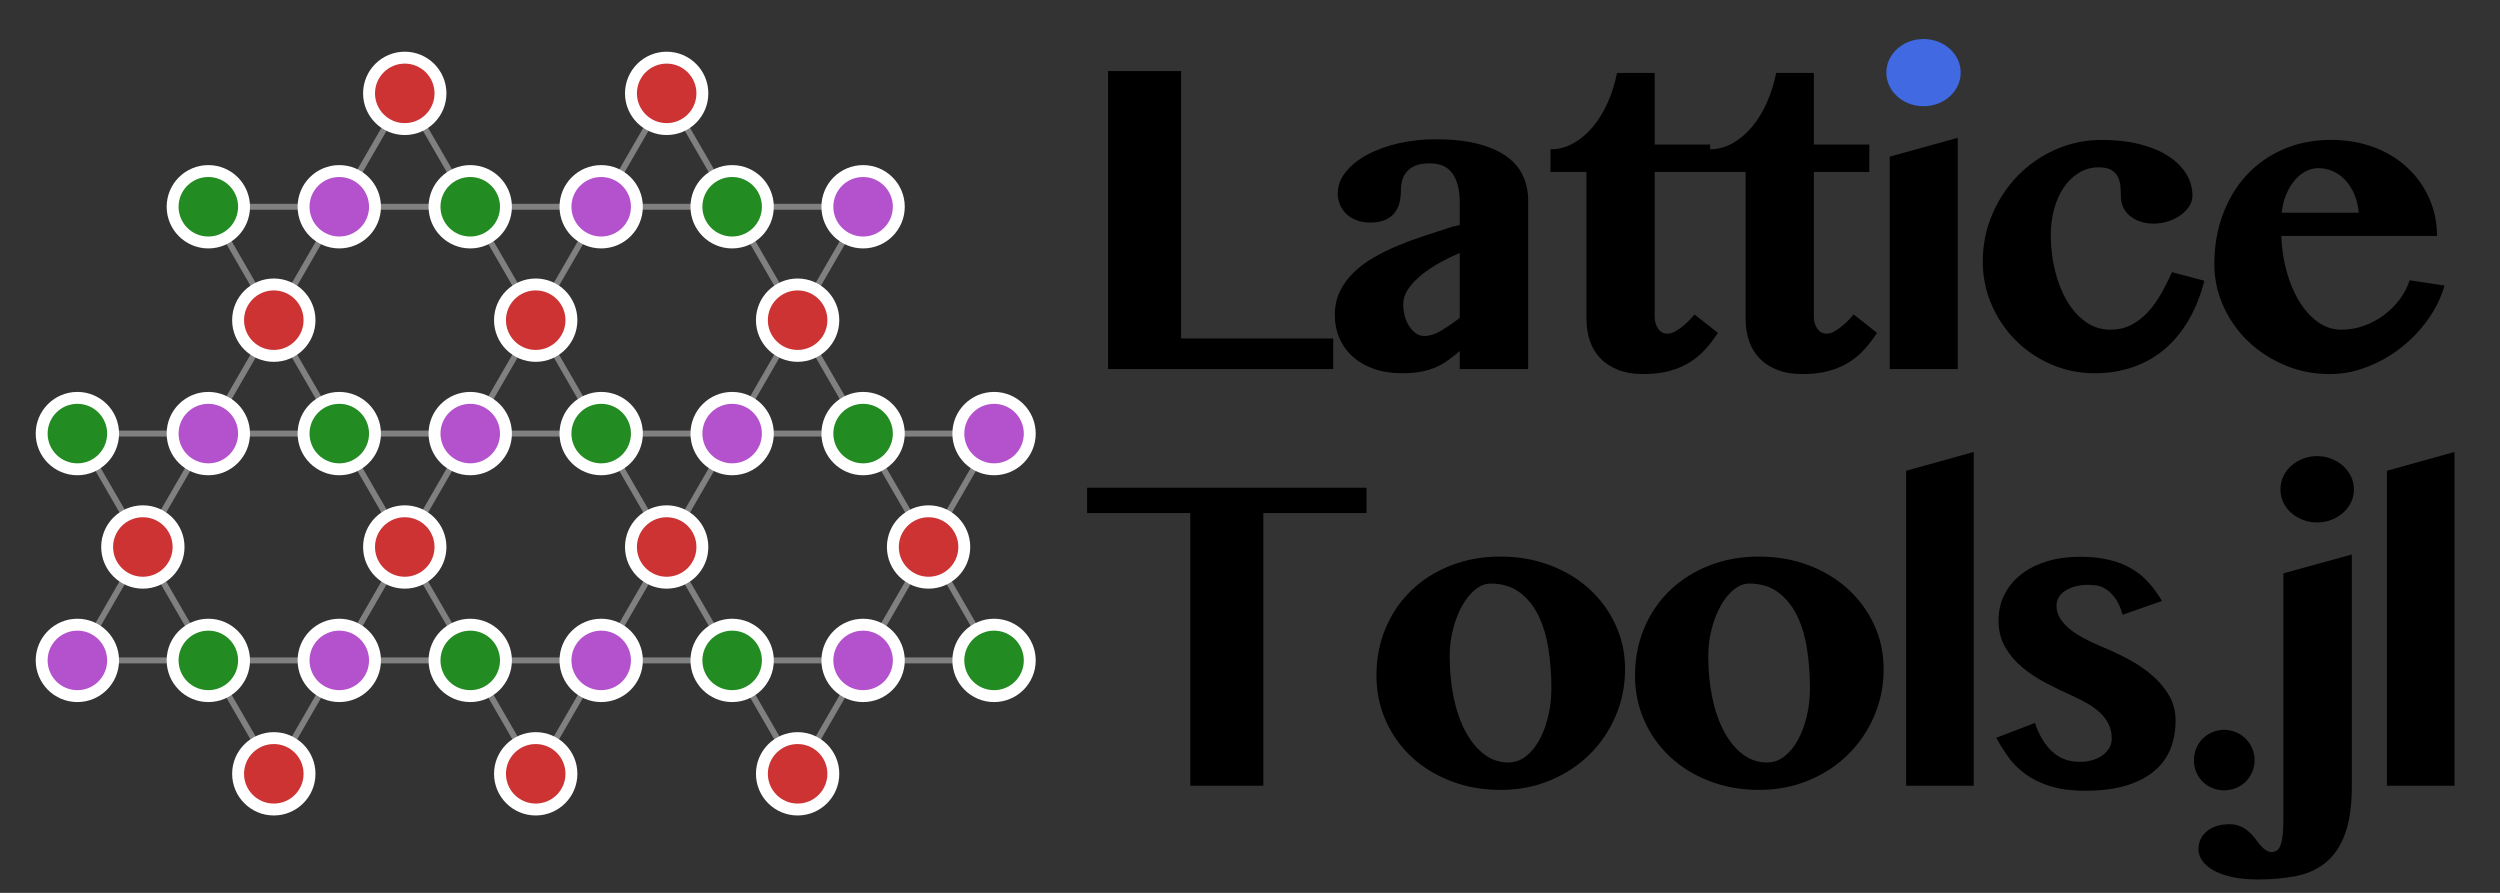 <?xml version="1.0" encoding="UTF-8"?>
<svg xmlns="http://www.w3.org/2000/svg" xmlns:xlink="http://www.w3.org/1999/xlink" width="840pt" height="300pt" viewBox="0 0 840 300" version="1.1">
<rect x="0" y="0" width="840" height="300" fill="#333333" stroke="none"/>
<defs>
<g>
<symbol overflow="visible" id="glyph0-0">
<path style="stroke:none;" d="M 5.625 0 L 5.625 -105.891 L 93.516 -105.891 L 93.516 0 Z M 14.062 -7.594 L 85.5 -7.594 L 85.5 -98.438 L 14.062 -98.438 Z M 14.062 -7.594 "/>
</symbol>
<symbol overflow="visible" id="glyph0-1">
<path style="stroke:none;" d="M 12.305 -100.125 L 36.844 -100.125 L 36.844 -10.266 L 87.961 -10.266 L 87.961 0 L 12.305 0 Z M 12.305 -100.125 "/>
</symbol>
<symbol overflow="visible" id="glyph0-2">
<path style="stroke:none;" d="M 46.195 -39.023 C 43.992 -38.086 41.766 -36.996 39.516 -35.754 C 37.266 -34.512 35.227 -33.152 33.398 -31.676 C 31.57 -30.199 30.082 -28.629 28.934 -26.965 C 27.785 -25.301 27.211 -23.555 27.211 -21.727 C 27.211 -20.273 27.398 -18.902 27.773 -17.613 C 28.148 -16.324 28.664 -15.199 29.32 -14.238 C 29.977 -13.277 30.715 -12.516 31.535 -11.953 C 32.355 -11.391 33.234 -11.109 34.172 -11.109 C 36 -11.109 37.887 -11.684 39.832 -12.832 C 41.777 -13.98 43.898 -15.422 46.195 -17.156 Z M 69.188 0 L 46.195 0 L 46.195 -6.047 C 44.93 -4.969 43.688 -3.984 42.469 -3.094 C 41.25 -2.203 39.902 -1.418 38.426 -0.738 C 36.949 -0.059 35.273 0.469 33.398 0.844 C 31.523 1.219 29.297 1.406 26.719 1.406 C 23.25 1.406 20.121 0.914 17.332 -0.07 C 14.543 -1.055 12.176 -2.426 10.23 -4.184 C 8.285 -5.941 6.797 -8.016 5.766 -10.406 C 4.734 -12.797 4.219 -15.375 4.219 -18.141 C 4.219 -21.047 4.77 -23.66 5.871 -25.98 C 6.973 -28.301 8.473 -30.398 10.371 -32.273 C 12.27 -34.148 14.496 -35.836 17.051 -37.336 C 19.605 -38.836 22.348 -40.195 25.277 -41.414 C 28.207 -42.633 31.242 -43.758 34.383 -44.789 C 37.523 -45.82 40.617 -46.828 43.664 -47.812 L 46.195 -48.375 L 46.195 -55.898 C 46.195 -58.289 45.949 -60.328 45.457 -62.016 C 44.965 -63.703 44.285 -65.074 43.418 -66.129 C 42.551 -67.184 41.496 -67.945 40.254 -68.414 C 39.012 -68.883 37.617 -69.117 36.07 -69.117 C 34.242 -69.117 32.719 -68.883 31.5 -68.414 C 30.281 -67.945 29.297 -67.301 28.547 -66.48 C 27.797 -65.66 27.258 -64.711 26.93 -63.633 C 26.602 -62.555 26.438 -61.406 26.438 -60.188 C 26.438 -58.734 26.285 -57.352 25.98 -56.039 C 25.676 -54.727 25.137 -53.566 24.363 -52.559 C 23.59 -51.551 22.535 -50.742 21.199 -50.133 C 19.863 -49.523 18.141 -49.219 16.031 -49.219 C 14.438 -49.219 12.973 -49.465 11.637 -49.957 C 10.301 -50.449 9.164 -51.129 8.227 -51.996 C 7.289 -52.863 6.551 -53.895 6.012 -55.09 C 5.473 -56.285 5.203 -57.562 5.203 -58.922 C 5.203 -61.547 6.094 -63.973 7.875 -66.199 C 9.656 -68.426 12.059 -70.359 15.082 -72 C 18.105 -73.641 21.598 -74.918 25.559 -75.832 C 29.52 -76.746 33.703 -77.203 38.109 -77.203 C 43.5 -77.203 48.152 -76.711 52.066 -75.727 C 55.98 -74.742 59.203 -73.359 61.734 -71.578 C 64.266 -69.797 66.141 -67.641 67.359 -65.109 C 68.578 -62.578 69.188 -59.742 69.188 -56.602 Z M 69.188 0 "/>
</symbol>
<symbol overflow="visible" id="glyph0-3">
<path style="stroke:none;" d="M 3.445 -66.234 L 3.445 -73.828 C 6.164 -73.828 8.73 -74.508 11.145 -75.867 C 13.559 -77.227 15.738 -79.066 17.684 -81.387 C 19.629 -83.707 21.293 -86.426 22.676 -89.543 C 24.059 -92.66 25.102 -95.977 25.805 -99.492 L 38.461 -99.492 L 38.461 -75.445 L 57.094 -75.445 L 57.094 -66.234 L 38.461 -66.234 L 38.461 -17.508 C 38.461 -16.008 38.848 -14.695 39.621 -13.57 C 40.395 -12.445 41.461 -11.883 42.82 -11.883 C 43.617 -11.883 44.484 -12.152 45.422 -12.691 C 46.359 -13.23 47.25 -13.852 48.094 -14.555 C 48.938 -15.258 49.699 -15.973 50.379 -16.699 C 51.059 -17.426 51.539 -17.977 51.82 -18.352 L 59.695 -12.164 C 58.43 -10.195 57.035 -8.367 55.512 -6.68 C 53.988 -4.992 52.242 -3.527 50.273 -2.285 C 48.305 -1.043 46.043 -0.07 43.488 0.633 C 40.934 1.336 37.969 1.688 34.594 1.688 C 31.406 1.688 28.629 1.23 26.262 0.316 C 23.895 -0.598 21.914 -1.863 20.32 -3.48 C 18.727 -5.098 17.531 -7.043 16.734 -9.316 C 15.938 -11.59 15.539 -14.109 15.539 -16.875 L 15.539 -66.234 Z M 3.445 -66.234 "/>
</symbol>
<symbol overflow="visible" id="glyph0-4">
<path style="stroke:none;" d="M 10.477 -71.367 L 33.328 -77.695 L 33.328 0 L 10.477 0 Z M 9.492 -99.562 C 9.492 -101.109 9.809 -102.562 10.441 -103.922 C 11.074 -105.281 11.953 -106.465 13.078 -107.473 C 14.203 -108.48 15.516 -109.277 17.016 -109.863 C 18.516 -110.449 20.109 -110.742 21.797 -110.742 C 23.484 -110.742 25.078 -110.449 26.578 -109.863 C 28.078 -109.277 29.391 -108.48 30.516 -107.473 C 31.641 -106.465 32.531 -105.281 33.188 -103.922 C 33.844 -102.562 34.172 -101.109 34.172 -99.562 C 34.172 -98.016 33.844 -96.562 33.188 -95.203 C 32.531 -93.844 31.641 -92.672 30.516 -91.688 C 29.391 -90.703 28.078 -89.918 26.578 -89.332 C 25.078 -88.746 23.484 -88.453 21.797 -88.453 C 20.109 -88.453 18.516 -88.746 17.016 -89.332 C 15.516 -89.918 14.203 -90.703 13.078 -91.688 C 11.953 -92.672 11.074 -93.844 10.441 -95.203 C 9.809 -96.562 9.492 -98.016 9.492 -99.562 Z M 9.492 -99.562 "/>
</symbol>
<symbol overflow="visible" id="glyph0-5">
<path style="stroke:none;" d="M 44.227 -67.781 C 41.789 -67.781 39.574 -67.172 37.582 -65.953 C 35.59 -64.734 33.891 -63.082 32.484 -60.996 C 31.078 -58.91 30 -56.496 29.25 -53.754 C 28.5 -51.012 28.125 -48.117 28.125 -45.07 C 28.125 -40.852 28.605 -36.82 29.566 -32.977 C 30.527 -29.133 31.875 -25.746 33.609 -22.816 C 35.344 -19.887 37.441 -17.555 39.902 -15.82 C 42.363 -14.086 45.117 -13.219 48.164 -13.219 C 50.695 -13.219 52.98 -13.734 55.02 -14.766 C 57.059 -15.797 58.91 -17.191 60.574 -18.949 C 62.238 -20.707 63.738 -22.758 65.074 -25.102 C 66.41 -27.445 67.664 -29.93 68.836 -32.555 L 79.734 -29.672 C 78.469 -24.75 76.711 -20.355 74.461 -16.488 C 72.211 -12.621 69.527 -9.363 66.41 -6.715 C 63.293 -4.066 59.754 -2.051 55.793 -0.668 C 51.832 0.715 47.531 1.406 42.891 1.406 C 37.688 1.406 32.801 0.41 28.23 -1.582 C 23.66 -3.574 19.676 -6.281 16.277 -9.703 C 12.879 -13.125 10.195 -17.109 8.227 -21.656 C 6.258 -26.203 5.273 -31.031 5.273 -36.141 C 5.273 -41.719 6.328 -46.98 8.438 -51.926 C 10.547 -56.871 13.406 -61.207 17.016 -64.934 C 20.625 -68.66 24.867 -71.602 29.742 -73.758 C 34.617 -75.914 39.797 -76.992 45.281 -76.992 C 49.922 -76.992 54.117 -76.523 57.867 -75.586 C 61.617 -74.648 64.816 -73.336 67.465 -71.648 C 70.113 -69.961 72.152 -67.969 73.582 -65.672 C 75.012 -63.375 75.727 -60.891 75.727 -58.219 C 75.727 -56.953 75.352 -55.758 74.602 -54.633 C 73.852 -53.508 72.867 -52.512 71.648 -51.645 C 70.43 -50.777 69.035 -50.098 67.465 -49.605 C 65.895 -49.113 64.312 -48.867 62.719 -48.867 C 60.891 -48.867 59.297 -49.125 57.938 -49.641 C 56.578 -50.156 55.43 -50.824 54.492 -51.645 C 53.555 -52.465 52.852 -53.414 52.383 -54.492 C 51.914 -55.57 51.68 -56.672 51.68 -57.797 C 51.68 -58.922 51.633 -60.082 51.539 -61.277 C 51.445 -62.473 51.164 -63.551 50.695 -64.512 C 50.227 -65.473 49.488 -66.258 48.48 -66.867 C 47.473 -67.477 46.055 -67.781 44.227 -67.781 Z M 44.227 -67.781 "/>
</symbol>
<symbol overflow="visible" id="glyph0-6">
<path style="stroke:none;" d="M 44.086 1.688 C 38.695 1.688 33.645 0.691 28.934 -1.301 C 24.223 -3.293 20.109 -5.977 16.594 -9.352 C 13.078 -12.727 10.312 -16.652 8.297 -21.129 C 6.281 -25.605 5.273 -30.328 5.273 -35.297 C 5.273 -41.25 6.211 -46.77 8.086 -51.855 C 9.961 -56.941 12.609 -61.348 16.031 -65.074 C 19.453 -68.801 23.578 -71.719 28.406 -73.828 C 33.234 -75.938 38.602 -76.992 44.508 -76.992 C 49.758 -76.992 54.574 -76.16 58.957 -74.496 C 63.34 -72.832 67.09 -70.535 70.207 -67.605 C 73.324 -64.676 75.75 -61.254 77.484 -57.34 C 79.219 -53.426 80.086 -49.219 80.086 -44.719 L 27.773 -44.719 C 27.914 -40.547 28.512 -36.562 29.566 -32.766 C 30.621 -28.969 32.039 -25.617 33.82 -22.711 C 35.602 -19.805 37.688 -17.496 40.078 -15.785 C 42.469 -14.074 45.117 -13.219 48.023 -13.219 C 50.555 -13.219 53.039 -13.652 55.477 -14.52 C 57.914 -15.387 60.164 -16.582 62.227 -18.105 C 64.289 -19.629 66.07 -21.398 67.57 -23.414 C 69.07 -25.43 70.172 -27.562 70.875 -29.812 L 82.617 -28.055 C 81.445 -23.977 79.559 -20.133 76.957 -16.523 C 74.355 -12.914 71.32 -9.762 67.852 -7.066 C 64.383 -4.371 60.598 -2.238 56.496 -0.668 C 52.395 0.902 48.258 1.688 44.086 1.688 Z M 53.789 -52.523 C 53.602 -54.773 53.121 -56.812 52.348 -58.641 C 51.574 -60.469 50.59 -62.039 49.395 -63.352 C 48.199 -64.664 46.816 -65.684 45.246 -66.41 C 43.676 -67.137 41.977 -67.5 40.148 -67.5 C 38.742 -67.5 37.359 -67.148 36 -66.445 C 34.641 -65.742 33.398 -64.734 32.273 -63.422 C 31.148 -62.109 30.199 -60.527 29.426 -58.676 C 28.652 -56.824 28.148 -54.773 27.914 -52.523 Z M 53.789 -52.523 "/>
</symbol>
<symbol overflow="visible" id="glyph0-7">
<path style="stroke:none;" d="M 99.141 -100.125 L 99.141 -91.617 L 64.477 -91.617 L 64.477 0 L 39.938 0 L 39.938 -91.617 L 5.273 -91.617 L 5.273 -100.125 Z M 99.141 -100.125 "/>
</symbol>
<symbol overflow="visible" id="glyph0-8">
<path style="stroke:none;" d="M 46.969 1.406 C 40.969 1.406 35.414 0.422 30.305 -1.547 C 25.195 -3.516 20.789 -6.223 17.086 -9.668 C 13.383 -13.113 10.488 -17.18 8.402 -21.867 C 6.316 -26.555 5.273 -31.594 5.273 -36.984 C 5.273 -42.797 6.316 -48.152 8.402 -53.051 C 10.488 -57.949 13.383 -62.168 17.086 -65.707 C 20.789 -69.246 25.184 -72.012 30.27 -74.004 C 35.355 -75.996 40.898 -76.992 46.898 -76.992 C 52.898 -76.992 58.465 -76.02 63.598 -74.074 C 68.73 -72.129 73.16 -69.445 76.887 -66.023 C 80.613 -62.602 83.531 -58.594 85.641 -54 C 87.75 -49.406 88.805 -44.461 88.805 -39.164 C 88.805 -33.586 87.75 -28.336 85.641 -23.414 C 83.531 -18.492 80.613 -14.191 76.887 -10.512 C 73.16 -6.832 68.742 -3.926 63.633 -1.793 C 58.523 0.34 52.969 1.406 46.969 1.406 Z M 49.641 -7.805 C 51.75 -7.805 53.684 -8.484 55.441 -9.844 C 57.199 -11.203 58.711 -13.031 59.977 -15.328 C 61.242 -17.625 62.238 -20.273 62.965 -23.273 C 63.691 -26.273 64.055 -29.414 64.055 -32.695 C 64.055 -37.523 63.703 -42.07 63 -46.336 C 62.297 -50.602 61.137 -54.328 59.52 -57.516 C 57.902 -60.703 55.793 -63.234 53.191 -65.109 C 50.59 -66.984 47.414 -67.922 43.664 -67.922 C 41.883 -67.922 40.16 -67.254 38.496 -65.918 C 36.832 -64.582 35.367 -62.789 34.102 -60.539 C 32.836 -58.289 31.816 -55.688 31.043 -52.734 C 30.27 -49.781 29.883 -46.688 29.883 -43.453 C 29.883 -38.578 30.328 -33.984 31.219 -29.672 C 32.109 -25.359 33.41 -21.586 35.121 -18.352 C 36.832 -15.117 38.906 -12.551 41.344 -10.652 C 43.781 -8.754 46.547 -7.805 49.641 -7.805 Z M 49.641 -7.805 "/>
</symbol>
<symbol overflow="visible" id="glyph0-9">
<path style="stroke:none;" d="M 32.203 0 L 9.492 0 L 9.492 -105.82 L 32.203 -112.148 Z M 32.203 0 "/>
</symbol>
<symbol overflow="visible" id="glyph0-10">
<path style="stroke:none;" d="M 18.281 -21.094 C 19.641 -17.016 21.562 -13.816 24.047 -11.496 C 26.531 -9.176 29.648 -8.016 33.398 -8.016 C 34.992 -8.016 36.445 -8.227 37.758 -8.648 C 39.07 -9.07 40.195 -9.633 41.133 -10.336 C 42.07 -11.039 42.797 -11.859 43.312 -12.797 C 43.828 -13.734 44.086 -14.742 44.086 -15.82 C 44.086 -17.602 43.746 -19.195 43.066 -20.602 C 42.387 -22.008 41.461 -23.273 40.289 -24.398 C 39.117 -25.523 37.711 -26.566 36.07 -27.527 C 34.43 -28.488 32.672 -29.391 30.797 -30.234 C 27.844 -31.547 24.891 -32.977 21.938 -34.523 C 18.984 -36.07 16.324 -37.84 13.957 -39.832 C 11.59 -41.824 9.68 -44.098 8.227 -46.652 C 6.773 -49.207 6.047 -52.172 6.047 -55.547 C 6.047 -58.734 6.715 -61.641 8.051 -64.266 C 9.387 -66.891 11.25 -69.141 13.641 -71.016 C 16.031 -72.891 18.902 -74.344 22.254 -75.375 C 25.605 -76.406 29.297 -76.922 33.328 -76.922 C 37.031 -76.922 40.312 -76.582 43.172 -75.902 C 46.031 -75.223 48.551 -74.238 50.73 -72.949 C 52.91 -71.66 54.82 -70.102 56.461 -68.273 C 58.102 -66.445 59.602 -64.383 60.961 -62.086 L 47.742 -57.445 C 47.039 -59.883 46.184 -61.77 45.176 -63.105 C 44.168 -64.441 43.137 -65.438 42.082 -66.094 C 41.027 -66.75 39.973 -67.148 38.918 -67.289 C 37.863 -67.43 36.938 -67.5 36.141 -67.5 C 34.734 -67.5 33.398 -67.348 32.133 -67.043 C 30.867 -66.738 29.742 -66.293 28.758 -65.707 C 27.773 -65.121 26.988 -64.383 26.402 -63.492 C 25.816 -62.602 25.523 -61.594 25.523 -60.469 C 25.523 -59.016 25.898 -57.656 26.648 -56.391 C 27.398 -55.125 28.43 -53.941 29.742 -52.84 C 31.055 -51.738 32.613 -50.695 34.418 -49.711 C 36.223 -48.727 38.18 -47.789 40.289 -46.898 C 43.523 -45.586 46.652 -44.121 49.676 -42.504 C 52.699 -40.887 55.383 -39.059 57.727 -37.02 C 60.07 -34.98 61.957 -32.719 63.387 -30.234 C 64.816 -27.75 65.531 -24.961 65.531 -21.867 C 65.531 -18.586 64.992 -15.516 63.914 -12.656 C 62.836 -9.797 61.078 -7.301 58.641 -5.168 C 56.203 -3.035 53.051 -1.359 49.184 -0.141 C 45.316 1.078 40.617 1.688 35.086 1.688 C 30.398 1.688 26.414 1.148 23.133 0.07 C 19.852 -1.008 17.074 -2.402 14.801 -4.113 C 12.527 -5.824 10.652 -7.734 9.176 -9.844 C 7.699 -11.953 6.398 -14.039 5.273 -16.102 Z M 18.281 -21.094 "/>
</symbol>
<symbol overflow="visible" id="glyph0-11">
<path style="stroke:none;" d="M 8.086 -8.578 C 8.086 -9.984 8.344 -11.309 8.859 -12.551 C 9.375 -13.793 10.09 -14.871 11.004 -15.785 C 11.918 -16.699 12.996 -17.426 14.238 -17.965 C 15.48 -18.504 16.805 -18.773 18.211 -18.773 C 19.617 -18.773 20.953 -18.504 22.219 -17.965 C 23.484 -17.426 24.574 -16.699 25.488 -15.785 C 26.402 -14.871 27.129 -13.793 27.668 -12.551 C 28.207 -11.309 28.477 -9.984 28.477 -8.578 C 28.477 -7.172 28.207 -5.848 27.668 -4.605 C 27.129 -3.363 26.402 -2.285 25.488 -1.371 C 24.574 -0.457 23.484 0.258 22.219 0.773 C 20.953 1.289 19.617 1.547 18.211 1.547 C 16.805 1.547 15.48 1.289 14.238 0.773 C 12.996 0.258 11.918 -0.457 11.004 -1.371 C 10.09 -2.285 9.375 -3.363 8.859 -4.605 C 8.344 -5.848 8.086 -7.172 8.086 -8.578 Z M 8.086 -8.578 "/>
</symbol>
<symbol overflow="visible" id="glyph0-12">
<path style="stroke:none;" d="M 31.781 0 C 31.781 6.703 31.02 12.105 29.496 16.207 C 27.973 20.309 25.828 23.496 23.062 25.77 C 20.297 28.043 16.969 29.566 13.078 30.34 C 9.188 31.113 4.875 31.5 0.141 31.5 C -3.047 31.5 -5.883 31.23 -8.367 30.691 C -10.852 30.152 -12.938 29.414 -14.625 28.477 C -16.312 27.539 -17.59 26.449 -18.457 25.207 C -19.324 23.965 -19.758 22.664 -19.758 21.305 C -19.758 18.914 -18.82 16.922 -16.945 15.328 C -15.07 13.734 -12.516 12.938 -9.281 12.938 C -8.062 12.938 -6.973 13.125 -6.012 13.5 C -5.051 13.875 -4.195 14.355 -3.445 14.941 C -2.695 15.527 -2.027 16.16 -1.441 16.84 C -0.855 17.52 -0.352 18.164 0.07 18.773 C 1.148 20.18 2.051 21.117 2.777 21.586 C 3.504 22.055 4.172 22.289 4.781 22.289 C 5.438 22.289 6.023 22.125 6.539 21.797 C 7.055 21.469 7.477 20.883 7.805 20.039 C 8.133 19.195 8.379 18.07 8.543 16.664 C 8.707 15.258 8.789 13.453 8.789 11.25 L 8.789 -71.367 L 31.781 -77.695 Z M 7.805 -99.562 C 7.805 -101.109 8.121 -102.562 8.754 -103.922 C 9.387 -105.281 10.266 -106.465 11.391 -107.473 C 12.516 -108.48 13.828 -109.277 15.328 -109.863 C 16.828 -110.449 18.422 -110.742 20.109 -110.742 C 21.797 -110.742 23.391 -110.449 24.891 -109.863 C 26.391 -109.277 27.703 -108.48 28.828 -107.473 C 29.953 -106.465 30.844 -105.281 31.5 -103.922 C 32.156 -102.562 32.484 -101.109 32.484 -99.562 C 32.484 -98.016 32.156 -96.562 31.5 -95.203 C 30.844 -93.844 29.953 -92.672 28.828 -91.688 C 27.703 -90.703 26.391 -89.918 24.891 -89.332 C 23.391 -88.746 21.797 -88.453 20.109 -88.453 C 18.422 -88.453 16.828 -88.746 15.328 -89.332 C 13.828 -89.918 12.516 -90.703 11.391 -91.688 C 10.266 -92.672 9.387 -93.844 8.754 -95.203 C 8.121 -96.562 7.805 -98.016 7.805 -99.562 Z M 7.805 -99.562 "/>
</symbol>
</g>
</defs>
<g id="surface65">
<path style="fill:none;stroke-width:2;stroke-linecap:butt;stroke-linejoin:miter;stroke:rgb(50.196%,50.196%,50.196%);stroke-opacity:1;stroke-miterlimit:10;" d="M 70 221.895 L 48 183.789 "/>
<path style="fill:none;stroke-width:2;stroke-linecap:butt;stroke-linejoin:miter;stroke:rgb(50.196%,50.196%,50.196%);stroke-opacity:1;stroke-miterlimit:10;" d="M 26 221.895 L 70 221.895 "/>
<path style="fill:none;stroke-width:2;stroke-linecap:butt;stroke-linejoin:miter;stroke:rgb(50.196%,50.196%,50.196%);stroke-opacity:1;stroke-miterlimit:10;" d="M 26 221.895 L 48 183.789 "/>
<path style="fill:none;stroke-width:2;stroke-linecap:butt;stroke-linejoin:miter;stroke:rgb(50.196%,50.196%,50.196%);stroke-opacity:1;stroke-miterlimit:10;" d="M 92 260 L 70 221.895 "/>
<path style="fill:none;stroke-width:2;stroke-linecap:butt;stroke-linejoin:miter;stroke:rgb(50.196%,50.196%,50.196%);stroke-opacity:1;stroke-miterlimit:10;" d="M 70 221.895 L 114 221.895 "/>
<path style="fill:none;stroke-width:2;stroke-linecap:butt;stroke-linejoin:miter;stroke:rgb(50.196%,50.196%,50.196%);stroke-opacity:1;stroke-miterlimit:10;" d="M 92 260 L 114 221.895 "/>
<path style="fill:none;stroke-width:2;stroke-linecap:butt;stroke-linejoin:miter;stroke:rgb(50.196%,50.196%,50.196%);stroke-opacity:1;stroke-miterlimit:10;" d="M 158 221.895 L 136 183.789 "/>
<path style="fill:none;stroke-width:2;stroke-linecap:butt;stroke-linejoin:miter;stroke:rgb(50.196%,50.196%,50.196%);stroke-opacity:1;stroke-miterlimit:10;" d="M 114 221.895 L 158 221.895 "/>
<path style="fill:none;stroke-width:2;stroke-linecap:butt;stroke-linejoin:miter;stroke:rgb(50.196%,50.196%,50.196%);stroke-opacity:1;stroke-miterlimit:10;" d="M 114 221.895 L 136 183.789 "/>
<path style="fill:none;stroke-width:2;stroke-linecap:butt;stroke-linejoin:miter;stroke:rgb(50.196%,50.196%,50.196%);stroke-opacity:1;stroke-miterlimit:10;" d="M 180 260 L 158 221.895 "/>
<path style="fill:none;stroke-width:2;stroke-linecap:butt;stroke-linejoin:miter;stroke:rgb(50.196%,50.196%,50.196%);stroke-opacity:1;stroke-miterlimit:10;" d="M 158 221.895 L 202 221.895 "/>
<path style="fill:none;stroke-width:2;stroke-linecap:butt;stroke-linejoin:miter;stroke:rgb(50.196%,50.196%,50.196%);stroke-opacity:1;stroke-miterlimit:10;" d="M 180 260 L 202 221.895 "/>
<path style="fill:none;stroke-width:2;stroke-linecap:butt;stroke-linejoin:miter;stroke:rgb(50.196%,50.196%,50.196%);stroke-opacity:1;stroke-miterlimit:10;" d="M 246 221.895 L 224 183.789 "/>
<path style="fill:none;stroke-width:2;stroke-linecap:butt;stroke-linejoin:miter;stroke:rgb(50.196%,50.196%,50.196%);stroke-opacity:1;stroke-miterlimit:10;" d="M 202 221.895 L 246 221.895 "/>
<path style="fill:none;stroke-width:2;stroke-linecap:butt;stroke-linejoin:miter;stroke:rgb(50.196%,50.196%,50.196%);stroke-opacity:1;stroke-miterlimit:10;" d="M 202 221.895 L 224 183.789 "/>
<path style="fill:none;stroke-width:2;stroke-linecap:butt;stroke-linejoin:miter;stroke:rgb(50.196%,50.196%,50.196%);stroke-opacity:1;stroke-miterlimit:10;" d="M 268 260 L 246 221.895 "/>
<path style="fill:none;stroke-width:2;stroke-linecap:butt;stroke-linejoin:miter;stroke:rgb(50.196%,50.196%,50.196%);stroke-opacity:1;stroke-miterlimit:10;" d="M 246 221.895 L 290 221.895 "/>
<path style="fill:none;stroke-width:2;stroke-linecap:butt;stroke-linejoin:miter;stroke:rgb(50.196%,50.196%,50.196%);stroke-opacity:1;stroke-miterlimit:10;" d="M 268 260 L 290 221.895 "/>
<path style="fill:none;stroke-width:2;stroke-linecap:butt;stroke-linejoin:miter;stroke:rgb(50.196%,50.196%,50.196%);stroke-opacity:1;stroke-miterlimit:10;" d="M 334 221.895 L 312 183.789 "/>
<path style="fill:none;stroke-width:2;stroke-linecap:butt;stroke-linejoin:miter;stroke:rgb(50.196%,50.196%,50.196%);stroke-opacity:1;stroke-miterlimit:10;" d="M 290 221.895 L 334 221.895 "/>
<path style="fill:none;stroke-width:2;stroke-linecap:butt;stroke-linejoin:miter;stroke:rgb(50.196%,50.196%,50.196%);stroke-opacity:1;stroke-miterlimit:10;" d="M 290 221.895 L 312 183.789 "/>
<path style="fill:none;stroke-width:2;stroke-linecap:butt;stroke-linejoin:miter;stroke:rgb(50.196%,50.196%,50.196%);stroke-opacity:1;stroke-miterlimit:10;" d="M 48 183.789 L 26 145.684 "/>
<path style="fill:none;stroke-width:2;stroke-linecap:butt;stroke-linejoin:miter;stroke:rgb(50.196%,50.196%,50.196%);stroke-opacity:1;stroke-miterlimit:10;" d="M 26 145.684 L 70 145.684 "/>
<path style="fill:none;stroke-width:2;stroke-linecap:butt;stroke-linejoin:miter;stroke:rgb(50.196%,50.196%,50.196%);stroke-opacity:1;stroke-miterlimit:10;" d="M 48 183.789 L 70 145.684 "/>
<path style="fill:none;stroke-width:2;stroke-linecap:butt;stroke-linejoin:miter;stroke:rgb(50.196%,50.196%,50.196%);stroke-opacity:1;stroke-miterlimit:10;" d="M 114 145.684 L 92 107.578 "/>
<path style="fill:none;stroke-width:2;stroke-linecap:butt;stroke-linejoin:miter;stroke:rgb(50.196%,50.196%,50.196%);stroke-opacity:1;stroke-miterlimit:10;" d="M 70 145.684 L 114 145.684 "/>
<path style="fill:none;stroke-width:2;stroke-linecap:butt;stroke-linejoin:miter;stroke:rgb(50.196%,50.196%,50.196%);stroke-opacity:1;stroke-miterlimit:10;" d="M 70 145.684 L 92 107.578 "/>
<path style="fill:none;stroke-width:2;stroke-linecap:butt;stroke-linejoin:miter;stroke:rgb(50.196%,50.196%,50.196%);stroke-opacity:1;stroke-miterlimit:10;" d="M 136 183.789 L 114 145.684 "/>
<path style="fill:none;stroke-width:2;stroke-linecap:butt;stroke-linejoin:miter;stroke:rgb(50.196%,50.196%,50.196%);stroke-opacity:1;stroke-miterlimit:10;" d="M 114 145.684 L 158 145.684 "/>
<path style="fill:none;stroke-width:2;stroke-linecap:butt;stroke-linejoin:miter;stroke:rgb(50.196%,50.196%,50.196%);stroke-opacity:1;stroke-miterlimit:10;" d="M 136 183.789 L 158 145.684 "/>
<path style="fill:none;stroke-width:2;stroke-linecap:butt;stroke-linejoin:miter;stroke:rgb(50.196%,50.196%,50.196%);stroke-opacity:1;stroke-miterlimit:10;" d="M 202 145.684 L 180 107.578 "/>
<path style="fill:none;stroke-width:2;stroke-linecap:butt;stroke-linejoin:miter;stroke:rgb(50.196%,50.196%,50.196%);stroke-opacity:1;stroke-miterlimit:10;" d="M 158 145.684 L 202 145.684 "/>
<path style="fill:none;stroke-width:2;stroke-linecap:butt;stroke-linejoin:miter;stroke:rgb(50.196%,50.196%,50.196%);stroke-opacity:1;stroke-miterlimit:10;" d="M 158 145.684 L 180 107.578 "/>
<path style="fill:none;stroke-width:2;stroke-linecap:butt;stroke-linejoin:miter;stroke:rgb(50.196%,50.196%,50.196%);stroke-opacity:1;stroke-miterlimit:10;" d="M 224 183.789 L 202 145.684 "/>
<path style="fill:none;stroke-width:2;stroke-linecap:butt;stroke-linejoin:miter;stroke:rgb(50.196%,50.196%,50.196%);stroke-opacity:1;stroke-miterlimit:10;" d="M 202 145.684 L 246 145.684 "/>
<path style="fill:none;stroke-width:2;stroke-linecap:butt;stroke-linejoin:miter;stroke:rgb(50.196%,50.196%,50.196%);stroke-opacity:1;stroke-miterlimit:10;" d="M 224 183.789 L 246 145.684 "/>
<path style="fill:none;stroke-width:2;stroke-linecap:butt;stroke-linejoin:miter;stroke:rgb(50.196%,50.196%,50.196%);stroke-opacity:1;stroke-miterlimit:10;" d="M 290 145.684 L 268 107.578 "/>
<path style="fill:none;stroke-width:2;stroke-linecap:butt;stroke-linejoin:miter;stroke:rgb(50.196%,50.196%,50.196%);stroke-opacity:1;stroke-miterlimit:10;" d="M 246 145.684 L 290 145.684 "/>
<path style="fill:none;stroke-width:2;stroke-linecap:butt;stroke-linejoin:miter;stroke:rgb(50.196%,50.196%,50.196%);stroke-opacity:1;stroke-miterlimit:10;" d="M 246 145.684 L 268 107.578 "/>
<path style="fill:none;stroke-width:2;stroke-linecap:butt;stroke-linejoin:miter;stroke:rgb(50.196%,50.196%,50.196%);stroke-opacity:1;stroke-miterlimit:10;" d="M 312 183.789 L 290 145.684 "/>
<path style="fill:none;stroke-width:2;stroke-linecap:butt;stroke-linejoin:miter;stroke:rgb(50.196%,50.196%,50.196%);stroke-opacity:1;stroke-miterlimit:10;" d="M 290 145.684 L 334 145.684 "/>
<path style="fill:none;stroke-width:2;stroke-linecap:butt;stroke-linejoin:miter;stroke:rgb(50.196%,50.196%,50.196%);stroke-opacity:1;stroke-miterlimit:10;" d="M 312 183.789 L 334 145.684 "/>
<path style="fill:none;stroke-width:2;stroke-linecap:butt;stroke-linejoin:miter;stroke:rgb(50.196%,50.196%,50.196%);stroke-opacity:1;stroke-miterlimit:10;" d="M 92 107.578 L 70 69.473 "/>
<path style="fill:none;stroke-width:2;stroke-linecap:butt;stroke-linejoin:miter;stroke:rgb(50.196%,50.196%,50.196%);stroke-opacity:1;stroke-miterlimit:10;" d="M 70 69.473 L 114 69.473 "/>
<path style="fill:none;stroke-width:2;stroke-linecap:butt;stroke-linejoin:miter;stroke:rgb(50.196%,50.196%,50.196%);stroke-opacity:1;stroke-miterlimit:10;" d="M 92 107.578 L 114 69.473 "/>
<path style="fill:none;stroke-width:2;stroke-linecap:butt;stroke-linejoin:miter;stroke:rgb(50.196%,50.196%,50.196%);stroke-opacity:1;stroke-miterlimit:10;" d="M 158 69.473 L 136 31.371 "/>
<path style="fill:none;stroke-width:2;stroke-linecap:butt;stroke-linejoin:miter;stroke:rgb(50.196%,50.196%,50.196%);stroke-opacity:1;stroke-miterlimit:10;" d="M 114 69.473 L 158 69.473 "/>
<path style="fill:none;stroke-width:2;stroke-linecap:butt;stroke-linejoin:miter;stroke:rgb(50.196%,50.196%,50.196%);stroke-opacity:1;stroke-miterlimit:10;" d="M 114 69.473 L 136 31.371 "/>
<path style="fill:none;stroke-width:2;stroke-linecap:butt;stroke-linejoin:miter;stroke:rgb(50.196%,50.196%,50.196%);stroke-opacity:1;stroke-miterlimit:10;" d="M 180 107.578 L 158 69.473 "/>
<path style="fill:none;stroke-width:2;stroke-linecap:butt;stroke-linejoin:miter;stroke:rgb(50.196%,50.196%,50.196%);stroke-opacity:1;stroke-miterlimit:10;" d="M 158 69.473 L 202 69.473 "/>
<path style="fill:none;stroke-width:2;stroke-linecap:butt;stroke-linejoin:miter;stroke:rgb(50.196%,50.196%,50.196%);stroke-opacity:1;stroke-miterlimit:10;" d="M 180 107.578 L 202 69.473 "/>
<path style="fill:none;stroke-width:2;stroke-linecap:butt;stroke-linejoin:miter;stroke:rgb(50.196%,50.196%,50.196%);stroke-opacity:1;stroke-miterlimit:10;" d="M 246 69.473 L 224 31.371 "/>
<path style="fill:none;stroke-width:2;stroke-linecap:butt;stroke-linejoin:miter;stroke:rgb(50.196%,50.196%,50.196%);stroke-opacity:1;stroke-miterlimit:10;" d="M 202 69.473 L 246 69.473 "/>
<path style="fill:none;stroke-width:2;stroke-linecap:butt;stroke-linejoin:miter;stroke:rgb(50.196%,50.196%,50.196%);stroke-opacity:1;stroke-miterlimit:10;" d="M 202 69.473 L 224 31.371 "/>
<path style="fill:none;stroke-width:2;stroke-linecap:butt;stroke-linejoin:miter;stroke:rgb(50.196%,50.196%,50.196%);stroke-opacity:1;stroke-miterlimit:10;" d="M 268 107.578 L 246 69.473 "/>
<path style="fill:none;stroke-width:2;stroke-linecap:butt;stroke-linejoin:miter;stroke:rgb(50.196%,50.196%,50.196%);stroke-opacity:1;stroke-miterlimit:10;" d="M 246 69.473 L 290 69.473 "/>
<path style="fill:none;stroke-width:2;stroke-linecap:butt;stroke-linejoin:miter;stroke:rgb(50.196%,50.196%,50.196%);stroke-opacity:1;stroke-miterlimit:10;" d="M 268 107.578 L 290 69.473 "/>
<path style=" stroke:none;fill-rule:nonzero;fill:rgb(100%,100%,100%);fill-opacity:1;" d="M 40 221.895 C 40 229.625 33.73 235.895 26 235.895 C 18.27 235.895 12 229.625 12 221.895 C 12 214.164 18.27 207.895 26 207.895 C 33.73 207.895 40 214.164 40 221.895 "/>
<path style=" stroke:none;fill-rule:nonzero;fill:rgb(70.588%,32.157%,80.392%);fill-opacity:1;" d="M 36 221.895 C 36 227.418 31.523 231.895 26 231.895 C 20.477 231.895 16 227.418 16 221.895 C 16 216.371 20.477 211.895 26 211.895 C 31.523 211.895 36 216.371 36 221.895 "/>
<path style=" stroke:none;fill-rule:nonzero;fill:rgb(100%,100%,100%);fill-opacity:1;" d="M 106 260 C 106 267.73 99.73 274 92 274 C 84.27 274 78 267.73 78 260 C 78 252.27 84.27 246 92 246 C 99.73 246 106 252.27 106 260 "/>
<path style=" stroke:none;fill-rule:nonzero;fill:rgb(80.392%,20%,20%);fill-opacity:1;" d="M 102 260 C 102 265.523 97.523 270 92 270 C 86.477 270 82 265.523 82 260 C 82 254.477 86.477 250 92 250 C 97.523 250 102 254.477 102 260 "/>
<path style=" stroke:none;fill-rule:nonzero;fill:rgb(100%,100%,100%);fill-opacity:1;" d="M 84 221.895 C 84 229.625 77.73 235.895 70 235.895 C 62.27 235.895 56 229.625 56 221.895 C 56 214.164 62.27 207.895 70 207.895 C 77.73 207.895 84 214.164 84 221.895 "/>
<path style=" stroke:none;fill-rule:nonzero;fill:rgb(13.333%,54.51%,13.333%);fill-opacity:1;" d="M 80 221.895 C 80 227.418 75.523 231.895 70 231.895 C 64.477 231.895 60 227.418 60 221.895 C 60 216.371 64.477 211.895 70 211.895 C 75.523 211.895 80 216.371 80 221.895 "/>
<path style=" stroke:none;fill-rule:nonzero;fill:rgb(100%,100%,100%);fill-opacity:1;" d="M 128 221.895 C 128 229.625 121.73 235.895 114 235.895 C 106.27 235.895 100 229.625 100 221.895 C 100 214.164 106.27 207.895 114 207.895 C 121.73 207.895 128 214.164 128 221.895 "/>
<path style=" stroke:none;fill-rule:nonzero;fill:rgb(70.588%,32.157%,80.392%);fill-opacity:1;" d="M 124 221.895 C 124 227.418 119.523 231.895 114 231.895 C 108.477 231.895 104 227.418 104 221.895 C 104 216.371 108.477 211.895 114 211.895 C 119.523 211.895 124 216.371 124 221.895 "/>
<path style=" stroke:none;fill-rule:nonzero;fill:rgb(100%,100%,100%);fill-opacity:1;" d="M 194 260 C 194 267.73 187.73 274 180 274 C 172.27 274 166 267.73 166 260 C 166 252.27 172.27 246 180 246 C 187.73 246 194 252.27 194 260 "/>
<path style=" stroke:none;fill-rule:nonzero;fill:rgb(80.392%,20%,20%);fill-opacity:1;" d="M 190 260 C 190 265.523 185.523 270 180 270 C 174.477 270 170 265.523 170 260 C 170 254.477 174.477 250 180 250 C 185.523 250 190 254.477 190 260 "/>
<path style=" stroke:none;fill-rule:nonzero;fill:rgb(100%,100%,100%);fill-opacity:1;" d="M 172 221.895 C 172 229.625 165.73 235.895 158 235.895 C 150.27 235.895 144 229.625 144 221.895 C 144 214.164 150.27 207.895 158 207.895 C 165.73 207.895 172 214.164 172 221.895 "/>
<path style=" stroke:none;fill-rule:nonzero;fill:rgb(13.333%,54.51%,13.333%);fill-opacity:1;" d="M 168 221.895 C 168 227.418 163.523 231.895 158 231.895 C 152.477 231.895 148 227.418 148 221.895 C 148 216.371 152.477 211.895 158 211.895 C 163.523 211.895 168 216.371 168 221.895 "/>
<path style=" stroke:none;fill-rule:nonzero;fill:rgb(100%,100%,100%);fill-opacity:1;" d="M 216 221.895 C 216 229.625 209.73 235.895 202 235.895 C 194.27 235.895 188 229.625 188 221.895 C 188 214.164 194.27 207.895 202 207.895 C 209.73 207.895 216 214.164 216 221.895 "/>
<path style=" stroke:none;fill-rule:nonzero;fill:rgb(70.588%,32.157%,80.392%);fill-opacity:1;" d="M 212 221.895 C 212 227.418 207.523 231.895 202 231.895 C 196.477 231.895 192 227.418 192 221.895 C 192 216.371 196.477 211.895 202 211.895 C 207.523 211.895 212 216.371 212 221.895 "/>
<path style=" stroke:none;fill-rule:nonzero;fill:rgb(100%,100%,100%);fill-opacity:1;" d="M 282 260 C 282 267.73 275.73 274 268 274 C 260.27 274 254 267.73 254 260 C 254 252.27 260.27 246 268 246 C 275.73 246 282 252.27 282 260 "/>
<path style=" stroke:none;fill-rule:nonzero;fill:rgb(80.392%,20%,20%);fill-opacity:1;" d="M 278 260 C 278 265.523 273.523 270 268 270 C 262.477 270 258 265.523 258 260 C 258 254.477 262.477 250 268 250 C 273.523 250 278 254.477 278 260 "/>
<path style=" stroke:none;fill-rule:nonzero;fill:rgb(100%,100%,100%);fill-opacity:1;" d="M 260 221.895 C 260 229.625 253.73 235.895 246 235.895 C 238.27 235.895 232 229.625 232 221.895 C 232 214.164 238.27 207.895 246 207.895 C 253.73 207.895 260 214.164 260 221.895 "/>
<path style=" stroke:none;fill-rule:nonzero;fill:rgb(13.333%,54.51%,13.333%);fill-opacity:1;" d="M 256 221.895 C 256 227.418 251.523 231.895 246 231.895 C 240.477 231.895 236 227.418 236 221.895 C 236 216.371 240.477 211.895 246 211.895 C 251.523 211.895 256 216.371 256 221.895 "/>
<path style=" stroke:none;fill-rule:nonzero;fill:rgb(100%,100%,100%);fill-opacity:1;" d="M 304 221.895 C 304 229.625 297.73 235.895 290 235.895 C 282.27 235.895 276 229.625 276 221.895 C 276 214.164 282.27 207.895 290 207.895 C 297.73 207.895 304 214.164 304 221.895 "/>
<path style=" stroke:none;fill-rule:nonzero;fill:rgb(70.588%,32.157%,80.392%);fill-opacity:1;" d="M 300 221.895 C 300 227.418 295.523 231.895 290 231.895 C 284.477 231.895 280 227.418 280 221.895 C 280 216.371 284.477 211.895 290 211.895 C 295.523 211.895 300 216.371 300 221.895 "/>
<path style=" stroke:none;fill-rule:nonzero;fill:rgb(100%,100%,100%);fill-opacity:1;" d="M 348 221.895 C 348 229.625 341.73 235.895 334 235.895 C 326.27 235.895 320 229.625 320 221.895 C 320 214.164 326.27 207.895 334 207.895 C 341.73 207.895 348 214.164 348 221.895 "/>
<path style=" stroke:none;fill-rule:nonzero;fill:rgb(13.333%,54.51%,13.333%);fill-opacity:1;" d="M 344 221.895 C 344 227.418 339.523 231.895 334 231.895 C 328.477 231.895 324 227.418 324 221.895 C 324 216.371 328.477 211.895 334 211.895 C 339.523 211.895 344 216.371 344 221.895 "/>
<path style=" stroke:none;fill-rule:nonzero;fill:rgb(100%,100%,100%);fill-opacity:1;" d="M 62 183.789 C 62 191.523 55.73 197.789 48 197.789 C 40.27 197.789 34 191.523 34 183.789 C 34 176.059 40.27 169.789 48 169.789 C 55.73 169.789 62 176.059 62 183.789 "/>
<path style=" stroke:none;fill-rule:nonzero;fill:rgb(80.392%,20%,20%);fill-opacity:1;" d="M 58 183.789 C 58 189.312 53.523 193.789 48 193.789 C 42.477 193.789 38 189.312 38 183.789 C 38 178.266 42.477 173.789 48 173.789 C 53.523 173.789 58 178.266 58 183.789 "/>
<path style=" stroke:none;fill-rule:nonzero;fill:rgb(100%,100%,100%);fill-opacity:1;" d="M 40 145.684 C 40 153.418 33.73 159.684 26 159.684 C 18.27 159.684 12 153.418 12 145.684 C 12 137.953 18.27 131.684 26 131.684 C 33.73 131.684 40 137.953 40 145.684 "/>
<path style=" stroke:none;fill-rule:nonzero;fill:rgb(13.333%,54.51%,13.333%);fill-opacity:1;" d="M 36 145.684 C 36 151.207 31.523 155.684 26 155.684 C 20.477 155.684 16 151.207 16 145.684 C 16 140.16 20.477 135.684 26 135.684 C 31.523 135.684 36 140.16 36 145.684 "/>
<path style=" stroke:none;fill-rule:nonzero;fill:rgb(100%,100%,100%);fill-opacity:1;" d="M 84 145.684 C 84 153.418 77.73 159.684 70 159.684 C 62.27 159.684 56 153.418 56 145.684 C 56 137.953 62.27 131.684 70 131.684 C 77.73 131.684 84 137.953 84 145.684 "/>
<path style=" stroke:none;fill-rule:nonzero;fill:rgb(70.588%,32.157%,80.392%);fill-opacity:1;" d="M 80 145.684 C 80 151.207 75.523 155.684 70 155.684 C 64.477 155.684 60 151.207 60 145.684 C 60 140.16 64.477 135.684 70 135.684 C 75.523 135.684 80 140.16 80 145.684 "/>
<path style=" stroke:none;fill-rule:nonzero;fill:rgb(100%,100%,100%);fill-opacity:1;" d="M 150 183.789 C 150 191.523 143.73 197.789 136 197.789 C 128.27 197.789 122 191.523 122 183.789 C 122 176.059 128.27 169.789 136 169.789 C 143.73 169.789 150 176.059 150 183.789 "/>
<path style=" stroke:none;fill-rule:nonzero;fill:rgb(80.392%,20%,20%);fill-opacity:1;" d="M 146 183.789 C 146 189.312 141.523 193.789 136 193.789 C 130.477 193.789 126 189.312 126 183.789 C 126 178.266 130.477 173.789 136 173.789 C 141.523 173.789 146 178.266 146 183.789 "/>
<path style=" stroke:none;fill-rule:nonzero;fill:rgb(100%,100%,100%);fill-opacity:1;" d="M 128 145.684 C 128 153.418 121.73 159.684 114 159.684 C 106.27 159.684 100 153.418 100 145.684 C 100 137.953 106.27 131.684 114 131.684 C 121.73 131.684 128 137.953 128 145.684 "/>
<path style=" stroke:none;fill-rule:nonzero;fill:rgb(13.333%,54.51%,13.333%);fill-opacity:1;" d="M 124 145.684 C 124 151.207 119.523 155.684 114 155.684 C 108.477 155.684 104 151.207 104 145.684 C 104 140.16 108.477 135.684 114 135.684 C 119.523 135.684 124 140.16 124 145.684 "/>
<path style=" stroke:none;fill-rule:nonzero;fill:rgb(100%,100%,100%);fill-opacity:1;" d="M 172 145.684 C 172 153.418 165.73 159.684 158 159.684 C 150.27 159.684 144 153.418 144 145.684 C 144 137.953 150.27 131.684 158 131.684 C 165.73 131.684 172 137.953 172 145.684 "/>
<path style=" stroke:none;fill-rule:nonzero;fill:rgb(70.588%,32.157%,80.392%);fill-opacity:1;" d="M 168 145.684 C 168 151.207 163.523 155.684 158 155.684 C 152.477 155.684 148 151.207 148 145.684 C 148 140.16 152.477 135.684 158 135.684 C 163.523 135.684 168 140.16 168 145.684 "/>
<path style=" stroke:none;fill-rule:nonzero;fill:rgb(100%,100%,100%);fill-opacity:1;" d="M 238 183.789 C 238 191.523 231.73 197.789 224 197.789 C 216.27 197.789 210 191.523 210 183.789 C 210 176.059 216.27 169.789 224 169.789 C 231.73 169.789 238 176.059 238 183.789 "/>
<path style=" stroke:none;fill-rule:nonzero;fill:rgb(80.392%,20%,20%);fill-opacity:1;" d="M 234 183.789 C 234 189.312 229.523 193.789 224 193.789 C 218.477 193.789 214 189.312 214 183.789 C 214 178.266 218.477 173.789 224 173.789 C 229.523 173.789 234 178.266 234 183.789 "/>
<path style=" stroke:none;fill-rule:nonzero;fill:rgb(100%,100%,100%);fill-opacity:1;" d="M 216 145.684 C 216 153.418 209.73 159.684 202 159.684 C 194.27 159.684 188 153.418 188 145.684 C 188 137.953 194.27 131.684 202 131.684 C 209.73 131.684 216 137.953 216 145.684 "/>
<path style=" stroke:none;fill-rule:nonzero;fill:rgb(13.333%,54.51%,13.333%);fill-opacity:1;" d="M 212 145.684 C 212 151.207 207.523 155.684 202 155.684 C 196.477 155.684 192 151.207 192 145.684 C 192 140.16 196.477 135.684 202 135.684 C 207.523 135.684 212 140.16 212 145.684 "/>
<path style=" stroke:none;fill-rule:nonzero;fill:rgb(100%,100%,100%);fill-opacity:1;" d="M 260 145.684 C 260 153.418 253.73 159.684 246 159.684 C 238.27 159.684 232 153.418 232 145.684 C 232 137.953 238.27 131.684 246 131.684 C 253.73 131.684 260 137.953 260 145.684 "/>
<path style=" stroke:none;fill-rule:nonzero;fill:rgb(70.588%,32.157%,80.392%);fill-opacity:1;" d="M 256 145.684 C 256 151.207 251.523 155.684 246 155.684 C 240.477 155.684 236 151.207 236 145.684 C 236 140.16 240.477 135.684 246 135.684 C 251.523 135.684 256 140.16 256 145.684 "/>
<path style=" stroke:none;fill-rule:nonzero;fill:rgb(100%,100%,100%);fill-opacity:1;" d="M 326 183.789 C 326 191.523 319.73 197.789 312 197.789 C 304.27 197.789 298 191.523 298 183.789 C 298 176.059 304.27 169.789 312 169.789 C 319.73 169.789 326 176.059 326 183.789 "/>
<path style=" stroke:none;fill-rule:nonzero;fill:rgb(80.392%,20%,20%);fill-opacity:1;" d="M 322 183.789 C 322 189.312 317.523 193.789 312 193.789 C 306.477 193.789 302 189.312 302 183.789 C 302 178.266 306.477 173.789 312 173.789 C 317.523 173.789 322 178.266 322 183.789 "/>
<path style=" stroke:none;fill-rule:nonzero;fill:rgb(100%,100%,100%);fill-opacity:1;" d="M 304 145.684 C 304 153.418 297.73 159.684 290 159.684 C 282.27 159.684 276 153.418 276 145.684 C 276 137.953 282.27 131.684 290 131.684 C 297.73 131.684 304 137.953 304 145.684 "/>
<path style=" stroke:none;fill-rule:nonzero;fill:rgb(13.333%,54.51%,13.333%);fill-opacity:1;" d="M 300 145.684 C 300 151.207 295.523 155.684 290 155.684 C 284.477 155.684 280 151.207 280 145.684 C 280 140.16 284.477 135.684 290 135.684 C 295.523 135.684 300 140.16 300 145.684 "/>
<path style=" stroke:none;fill-rule:nonzero;fill:rgb(100%,100%,100%);fill-opacity:1;" d="M 348 145.684 C 348 153.418 341.73 159.684 334 159.684 C 326.27 159.684 320 153.418 320 145.684 C 320 137.953 326.27 131.684 334 131.684 C 341.73 131.684 348 137.953 348 145.684 "/>
<path style=" stroke:none;fill-rule:nonzero;fill:rgb(70.588%,32.157%,80.392%);fill-opacity:1;" d="M 344 145.684 C 344 151.207 339.523 155.684 334 155.684 C 328.477 155.684 324 151.207 324 145.684 C 324 140.16 328.477 135.684 334 135.684 C 339.523 135.684 344 140.16 344 145.684 "/>
<path style=" stroke:none;fill-rule:nonzero;fill:rgb(100%,100%,100%);fill-opacity:1;" d="M 106 107.578 C 106 115.312 99.73 121.578 92 121.578 C 84.27 121.578 78 115.312 78 107.578 C 78 99.848 84.27 93.578 92 93.578 C 99.73 93.578 106 99.848 106 107.578 "/>
<path style=" stroke:none;fill-rule:nonzero;fill:rgb(80.392%,20%,20%);fill-opacity:1;" d="M 102 107.578 C 102 113.102 97.523 117.578 92 117.578 C 86.477 117.578 82 113.102 82 107.578 C 82 102.059 86.477 97.578 92 97.578 C 97.523 97.578 102 102.059 102 107.578 "/>
<path style=" stroke:none;fill-rule:nonzero;fill:rgb(100%,100%,100%);fill-opacity:1;" d="M 84 69.473 C 84 77.207 77.73 83.473 70 83.473 C 62.27 83.473 56 77.207 56 69.473 C 56 61.742 62.27 55.473 70 55.473 C 77.73 55.473 84 61.742 84 69.473 "/>
<path style=" stroke:none;fill-rule:nonzero;fill:rgb(13.333%,54.51%,13.333%);fill-opacity:1;" d="M 80 69.473 C 80 74.996 75.523 79.473 70 79.473 C 64.477 79.473 60 74.996 60 69.473 C 60 63.953 64.477 59.473 70 59.473 C 75.523 59.473 80 63.953 80 69.473 "/>
<path style=" stroke:none;fill-rule:nonzero;fill:rgb(100%,100%,100%);fill-opacity:1;" d="M 128 69.473 C 128 77.207 121.73 83.473 114 83.473 C 106.27 83.473 100 77.207 100 69.473 C 100 61.742 106.27 55.473 114 55.473 C 121.73 55.473 128 61.742 128 69.473 "/>
<path style=" stroke:none;fill-rule:nonzero;fill:rgb(70.588%,32.157%,80.392%);fill-opacity:1;" d="M 124 69.473 C 124 74.996 119.523 79.473 114 79.473 C 108.477 79.473 104 74.996 104 69.473 C 104 63.953 108.477 59.473 114 59.473 C 119.523 59.473 124 63.953 124 69.473 "/>
<path style=" stroke:none;fill-rule:nonzero;fill:rgb(100%,100%,100%);fill-opacity:1;" d="M 194 107.578 C 194 115.312 187.73 121.578 180 121.578 C 172.27 121.578 166 115.312 166 107.578 C 166 99.848 172.27 93.578 180 93.578 C 187.73 93.578 194 99.848 194 107.578 "/>
<path style=" stroke:none;fill-rule:nonzero;fill:rgb(80.392%,20%,20%);fill-opacity:1;" d="M 190 107.578 C 190 113.102 185.523 117.578 180 117.578 C 174.477 117.578 170 113.102 170 107.578 C 170 102.059 174.477 97.578 180 97.578 C 185.523 97.578 190 102.059 190 107.578 "/>
<path style=" stroke:none;fill-rule:nonzero;fill:rgb(100%,100%,100%);fill-opacity:1;" d="M 172 69.473 C 172 77.207 165.73 83.473 158 83.473 C 150.27 83.473 144 77.207 144 69.473 C 144 61.742 150.27 55.473 158 55.473 C 165.73 55.473 172 61.742 172 69.473 "/>
<path style=" stroke:none;fill-rule:nonzero;fill:rgb(13.333%,54.51%,13.333%);fill-opacity:1;" d="M 168 69.473 C 168 74.996 163.523 79.473 158 79.473 C 152.477 79.473 148 74.996 148 69.473 C 148 63.953 152.477 59.473 158 59.473 C 163.523 59.473 168 63.953 168 69.473 "/>
<path style=" stroke:none;fill-rule:nonzero;fill:rgb(100%,100%,100%);fill-opacity:1;" d="M 216 69.473 C 216 77.207 209.73 83.473 202 83.473 C 194.27 83.473 188 77.207 188 69.473 C 188 61.742 194.27 55.473 202 55.473 C 209.73 55.473 216 61.742 216 69.473 "/>
<path style=" stroke:none;fill-rule:nonzero;fill:rgb(70.588%,32.157%,80.392%);fill-opacity:1;" d="M 212 69.473 C 212 74.996 207.523 79.473 202 79.473 C 196.477 79.473 192 74.996 192 69.473 C 192 63.953 196.477 59.473 202 59.473 C 207.523 59.473 212 63.953 212 69.473 "/>
<path style=" stroke:none;fill-rule:nonzero;fill:rgb(100%,100%,100%);fill-opacity:1;" d="M 282 107.578 C 282 115.312 275.73 121.578 268 121.578 C 260.27 121.578 254 115.312 254 107.578 C 254 99.848 260.27 93.578 268 93.578 C 275.73 93.578 282 99.848 282 107.578 "/>
<path style=" stroke:none;fill-rule:nonzero;fill:rgb(80.392%,20%,20%);fill-opacity:1;" d="M 278 107.578 C 278 113.102 273.523 117.578 268 117.578 C 262.477 117.578 258 113.102 258 107.578 C 258 102.059 262.477 97.578 268 97.578 C 273.523 97.578 278 102.059 278 107.578 "/>
<path style=" stroke:none;fill-rule:nonzero;fill:rgb(100%,100%,100%);fill-opacity:1;" d="M 260 69.473 C 260 77.207 253.73 83.473 246 83.473 C 238.27 83.473 232 77.207 232 69.473 C 232 61.742 238.27 55.473 246 55.473 C 253.73 55.473 260 61.742 260 69.473 "/>
<path style=" stroke:none;fill-rule:nonzero;fill:rgb(13.333%,54.51%,13.333%);fill-opacity:1;" d="M 256 69.473 C 256 74.996 251.523 79.473 246 79.473 C 240.477 79.473 236 74.996 236 69.473 C 236 63.953 240.477 59.473 246 59.473 C 251.523 59.473 256 63.953 256 69.473 "/>
<path style=" stroke:none;fill-rule:nonzero;fill:rgb(100%,100%,100%);fill-opacity:1;" d="M 304 69.473 C 304 77.207 297.73 83.473 290 83.473 C 282.27 83.473 276 77.207 276 69.473 C 276 61.742 282.27 55.473 290 55.473 C 297.73 55.473 304 61.742 304 69.473 "/>
<path style=" stroke:none;fill-rule:nonzero;fill:rgb(70.588%,32.157%,80.392%);fill-opacity:1;" d="M 300 69.473 C 300 74.996 295.523 79.473 290 79.473 C 284.477 79.473 280 74.996 280 69.473 C 280 63.953 284.477 59.473 290 59.473 C 295.523 59.473 300 63.953 300 69.473 "/>
<path style=" stroke:none;fill-rule:nonzero;fill:rgb(100%,100%,100%);fill-opacity:1;" d="M 150 31.371 C 150 39.102 143.73 45.371 136 45.371 C 128.27 45.371 122 39.102 122 31.371 C 122 23.637 128.27 17.371 136 17.371 C 143.73 17.371 150 23.637 150 31.371 "/>
<path style=" stroke:none;fill-rule:nonzero;fill:rgb(80.392%,20%,20%);fill-opacity:1;" d="M 146 31.371 C 146 36.891 141.523 41.371 136 41.371 C 130.477 41.371 126 36.891 126 31.371 C 126 25.848 130.477 21.371 136 21.371 C 141.523 21.371 146 25.848 146 31.371 "/>
<path style=" stroke:none;fill-rule:nonzero;fill:rgb(100%,100%,100%);fill-opacity:1;" d="M 238 31.371 C 238 39.102 231.73 45.371 224 45.371 C 216.27 45.371 210 39.102 210 31.371 C 210 23.637 216.27 17.371 224 17.371 C 231.73 17.371 238 23.637 238 31.371 "/>
<path style=" stroke:none;fill-rule:nonzero;fill:rgb(80.392%,20%,20%);fill-opacity:1;" d="M 234 31.371 C 234 36.891 229.523 41.371 224 41.371 C 218.477 41.371 214 36.891 214 31.371 C 214 25.848 218.477 21.371 224 21.371 C 229.523 21.371 234 25.848 234 31.371 "/>
<g style="fill:rgb(0%,0%,0%);fill-opacity:1;">
  <use xlink:href="#glyph0-1" x="360" y="124"/>
</g>
<g style="fill:rgb(0%,0%,0%);fill-opacity:1;">
  <use xlink:href="#glyph0-2" x="444.277" y="124"/>
</g>
<g style="fill:rgb(0%,0%,0%);fill-opacity:1;">
  <use xlink:href="#glyph0-3" x="517.516" y="124"/>
</g>
<g style="fill:rgb(0%,0%,0%);fill-opacity:1;">
  <use xlink:href="#glyph0-3" x="570.992" y="124"/>
</g>
<g style="fill:rgb(0%,0%,0%);fill-opacity:1;">
  <use xlink:href="#glyph0-4" x="624.473" y="124"/>
</g>
<g style="fill:rgb(0%,0%,0%);fill-opacity:1;">
  <use xlink:href="#glyph0-5" x="660.938" y="124"/>
</g>
<g style="fill:rgb(0%,0%,0%);fill-opacity:1;">
  <use xlink:href="#glyph0-6" x="738.746" y="124"/>
</g>
<g style="fill:rgb(0%,0%,0%);fill-opacity:1;">
  <use xlink:href="#glyph0-7" x="360" y="264"/>
</g>
<g style="fill:rgb(0%,0%,0%);fill-opacity:1;">
  <use xlink:href="#glyph0-8" x="457.215" y="264"/>
</g>
<g style="fill:rgb(0%,0%,0%);fill-opacity:1;">
  <use xlink:href="#glyph0-8" x="544.094" y="264"/>
</g>
<g style="fill:rgb(0%,0%,0%);fill-opacity:1;">
  <use xlink:href="#glyph0-9" x="630.969" y="264"/>
</g>
<g style="fill:rgb(0%,0%,0%);fill-opacity:1;">
  <use xlink:href="#glyph0-10" x="665.465" y="264"/>
</g>
<g style="fill:rgb(0%,0%,0%);fill-opacity:1;">
  <use xlink:href="#glyph0-11" x="729.07" y="264"/>
</g>
<g style="fill:rgb(0%,0%,0%);fill-opacity:1;">
  <use xlink:href="#glyph0-12" x="758.434" y="264"/>
</g>
<g style="fill:rgb(0%,0%,0%);fill-opacity:1;">
  <use xlink:href="#glyph0-9" x="792.508" y="264"/>
</g>
<path style=" stroke:none;fill-rule:nonzero;fill:rgb(25.49%,41.176%,88.235%);fill-opacity:1;" d="M 633.801 24.398 C 633.801 18.16 639.395 13.102 646.301 13.102 C 653.203 13.102 658.801 18.16 658.801 24.398 C 658.801 30.641 653.203 35.699 646.301 35.699 C 639.395 35.699 633.801 30.641 633.801 24.398 "/>
</g>
</svg>
